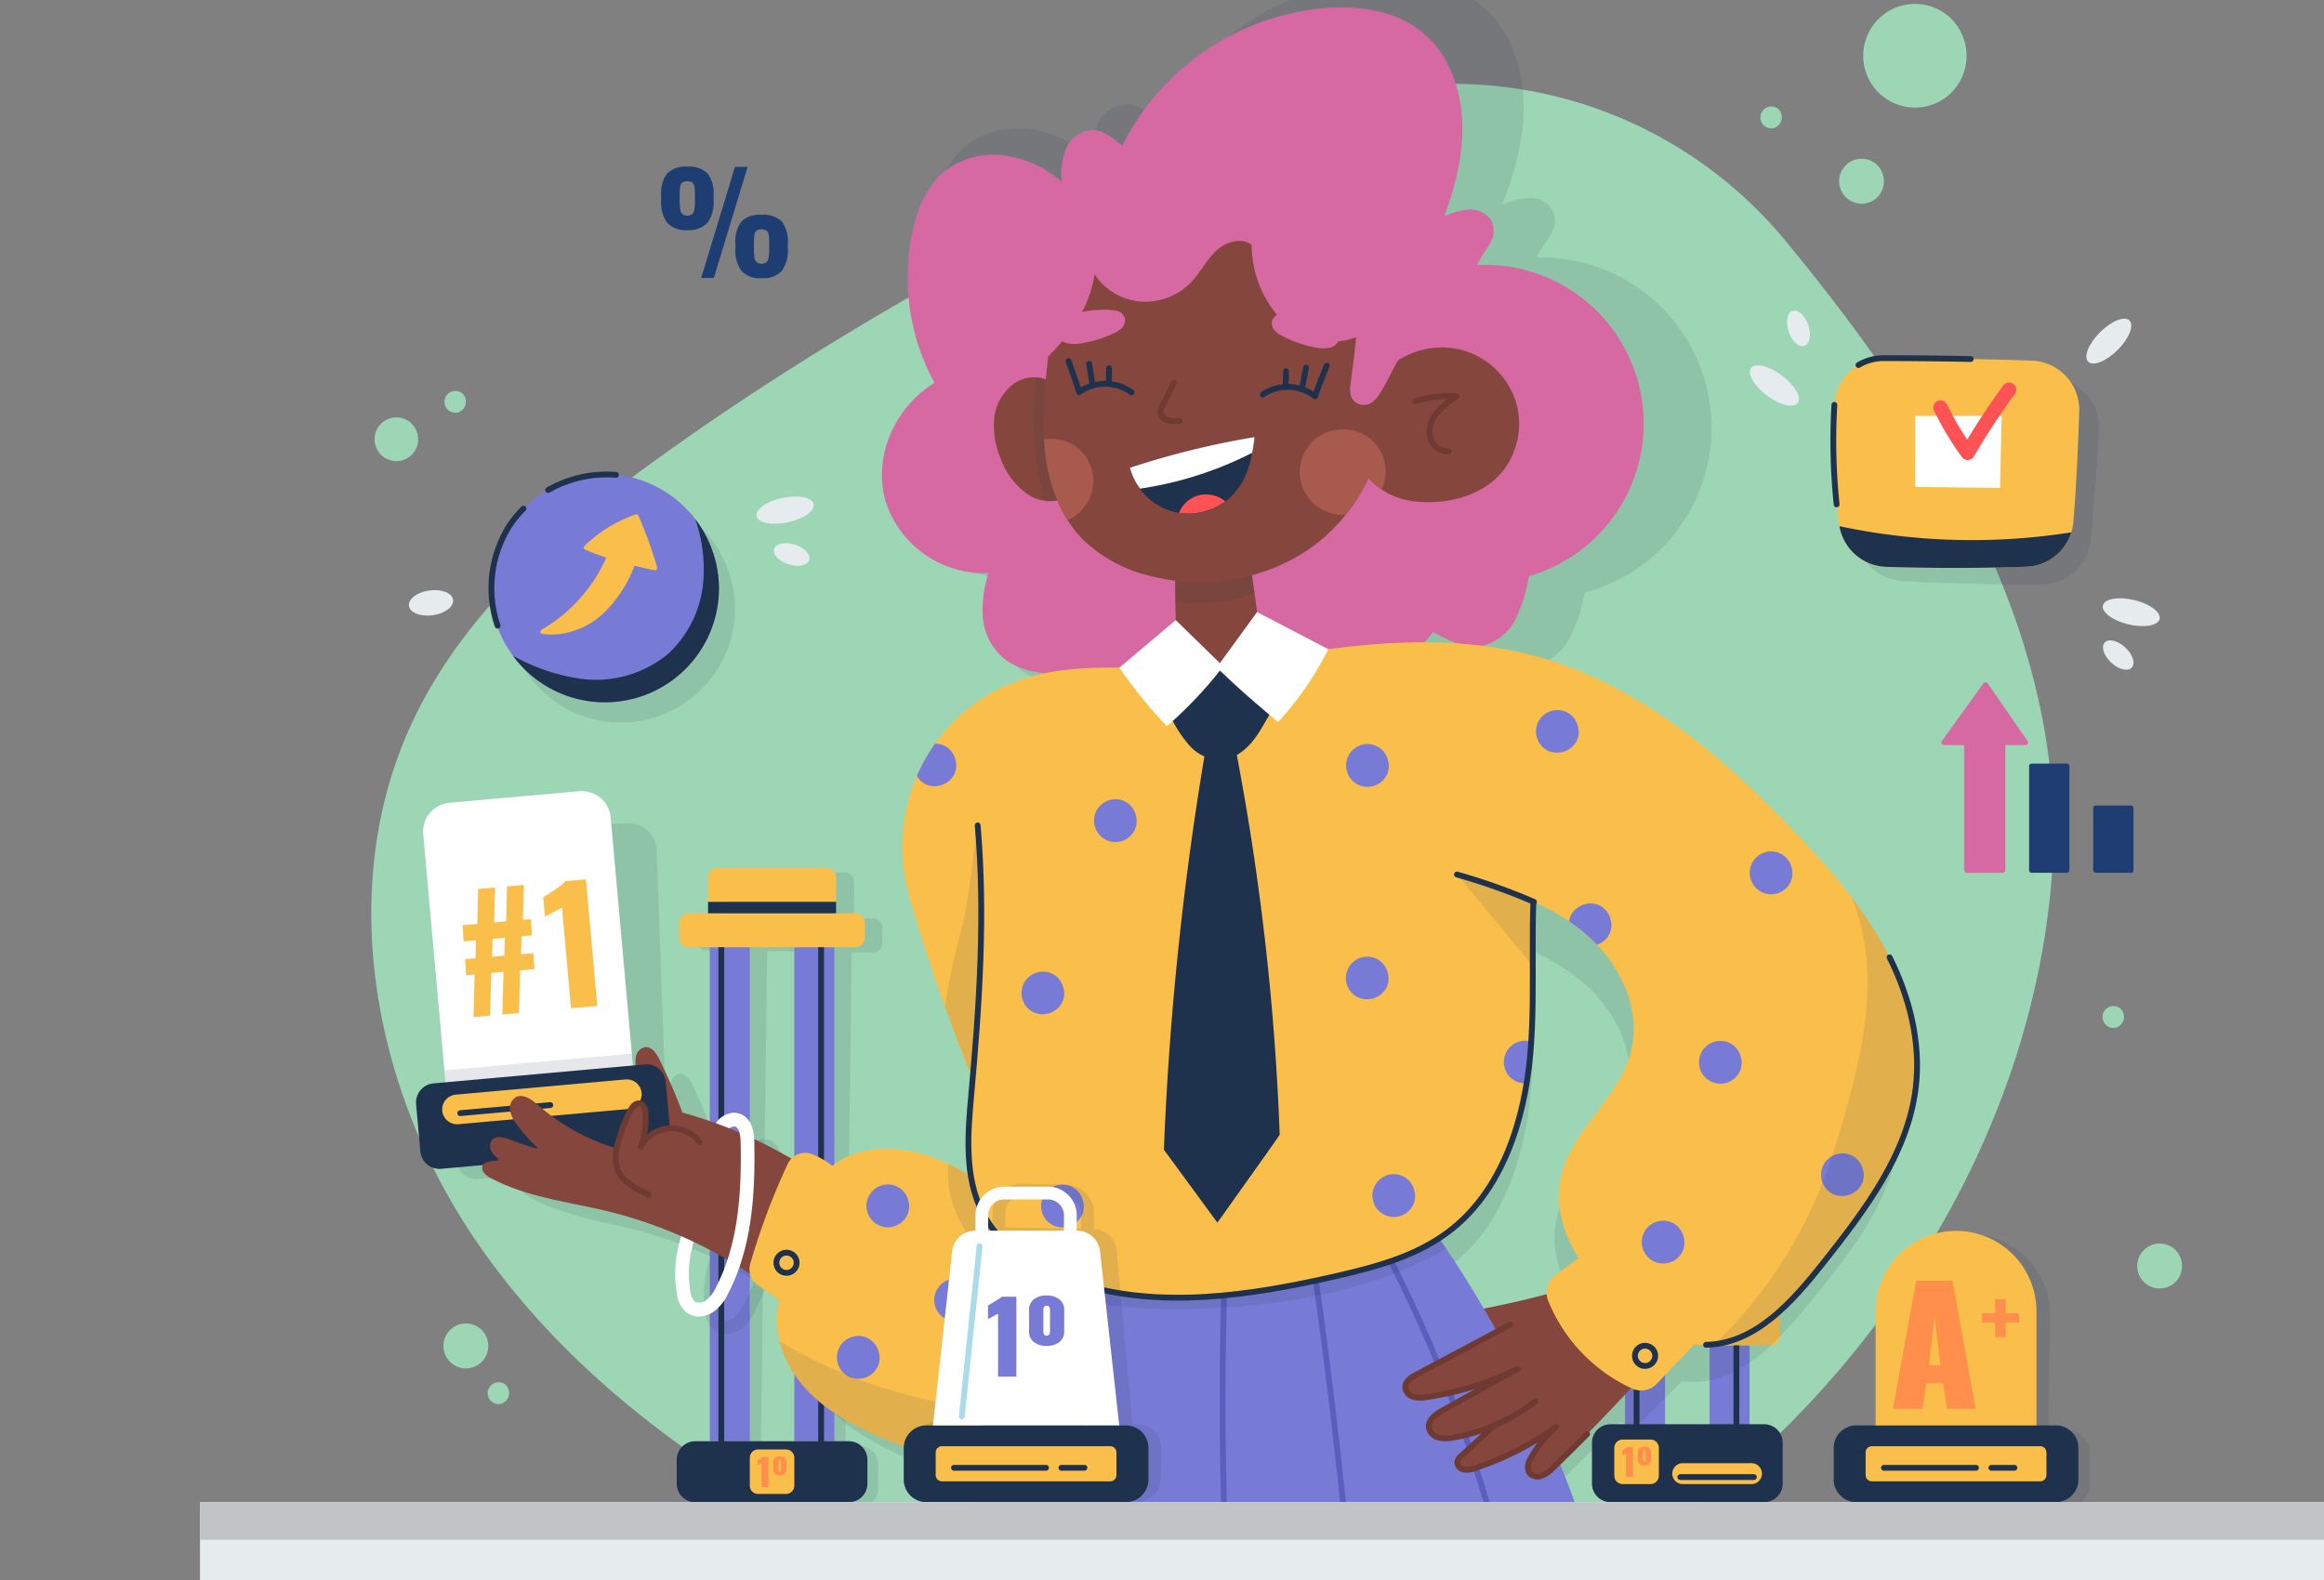 <svg xmlns="http://www.w3.org/2000/svg" xmlns:xlink="http://www.w3.org/1999/xlink" width="400" height="272" viewBox="0 0 400 272">
  <rect x="0" y="0" width="400" height="272" fill="#808080" stroke="none"/>
  <defs>
    <clipPath id="clip-path">
      <rect id="Rectángulo_411902" data-name="Rectángulo 411902" width="400" height="272" transform="translate(915 1296)" fill="#fff" stroke="#707070" stroke-width="1"/>
    </clipPath>
    <clipPath id="clip-path-2">
      <rect id="Rectángulo_411901" data-name="Rectángulo 411901" width="365.578" height="405.224" fill="none"/>
    </clipPath>
    <clipPath id="clip-path-5">
      <rect id="Rectángulo_411874" data-name="Rectángulo 411874" width="33.592" height="109.471" fill="none"/>
    </clipPath>
    <clipPath id="clip-path-6">
      <rect id="Rectángulo_411889" data-name="Rectángulo 411889" width="365.578" height="365.578" fill="none"/>
    </clipPath>
    <clipPath id="clip-path-7">
      <rect id="Rectángulo_411882" data-name="Rectángulo 411882" width="248.908" height="313.263" fill="none"/>
    </clipPath>
    <clipPath id="clip-path-8">
      <rect id="Rectángulo_411883" data-name="Rectángulo 411883" width="6.329" height="21.284" fill="none"/>
    </clipPath>
    <clipPath id="clip-path-9">
      <rect id="Rectángulo_411884" data-name="Rectángulo 411884" width="13.654" height="8.722" fill="none"/>
    </clipPath>
    <clipPath id="clip-path-10">
      <rect id="Rectángulo_411886" data-name="Rectángulo 411886" width="33.191" height="13.319" fill="none"/>
    </clipPath>
    <clipPath id="clip-path-11">
      <rect id="Rectángulo_411887" data-name="Rectángulo 411887" width="52.116" height="55.064" fill="none"/>
    </clipPath>
    <clipPath id="clip-path-12">
      <rect id="Rectángulo_411888" data-name="Rectángulo 411888" width="8.998" height="49.533" fill="none"/>
    </clipPath>
    <clipPath id="clip-path-13">
      <path id="Trazado_996183" data-name="Trazado 996183" d="M188.578,392.491a505.476,505.476,0,0,0-8.857,78.131h113.5a201.084,201.084,0,0,0-34.8-79.9Z" transform="translate(-179.721 -390.719)" fill="none"/>
    </clipPath>
    <clipPath id="clip-path-15">
      <rect id="Rectángulo_411890" data-name="Rectángulo 411890" width="75.725" height="16.683" fill="none"/>
    </clipPath>
    <clipPath id="clip-path-16">
      <rect id="Rectángulo_411891" data-name="Rectángulo 411891" width="13.239" height="15.727" fill="none"/>
    </clipPath>
    <clipPath id="clip-path-17">
      <rect id="Rectángulo_411892" data-name="Rectángulo 411892" width="34.827" height="76.803" fill="none"/>
    </clipPath>
    <clipPath id="clip-path-19">
      <rect id="Rectángulo_411894" data-name="Rectángulo 411894" width="39.149" height="39.15" fill="none"/>
    </clipPath>
    <clipPath id="clip-path-20">
      <rect id="Rectángulo_411895" data-name="Rectángulo 411895" width="42.495" height="36.518" fill="none"/>
    </clipPath>
    <clipPath id="clip-path-21">
      <rect id="Rectángulo_411896" data-name="Rectángulo 411896" width="42.226" height="54.712" fill="none"/>
    </clipPath>
    <clipPath id="clip-path-22">
      <rect id="Rectángulo_411897" data-name="Rectángulo 411897" width="42.2" height="46.937" fill="none"/>
    </clipPath>
  </defs>
  <g id="Enmascarar_grupo_1098678" data-name="Enmascarar grupo 1098678" transform="translate(-915 -1296)" clip-path="url(#clip-path)">
    <g id="Grupo_1162400" data-name="Grupo 1162400" transform="translate(949.422 1219)">
      <g id="Grupo_1162399" data-name="Grupo 1162399" clip-path="url(#clip-path-2)">
        <g id="Grupo_1162346" data-name="Grupo 1162346">
          <g id="Grupo_1162345" data-name="Grupo 1162345" clip-path="url(#clip-path-2)">
            <path id="Trazado_996100" data-name="Trazado 996100" d="M283.307,151.563a74.355,74.355,0,0,0-56.094-26.513c-20.942-.092-40.814,8.712-59.541,18.087-26.329,13.181-51.959,27.86-75.956,44.921-17.858,12.7-35.357,27.412-44.529,47.312-12.849,27.881-6.659,61.972,10.292,87.568s43.271,43.675,70.969,56.916c23.594,11.278,49.492,19.619,75.543,17.351,25.219-2.193,48.815-14.282,68.324-30.413,31.447-26,53.783-63.917,57.2-104.576s-19.028-77.858-46.21-110.653" transform="translate(-10.841 -33.619)" fill="#9cd6b4"/>
          </g>
        </g>
        <g id="Grupo_1162351" data-name="Grupo 1162351">
          <g id="Grupo_1162350" data-name="Grupo 1162350" clip-path="url(#clip-path-2)">
            <path id="Trazado_996101" data-name="Trazado 996101" d="M444.379,187.755c-.84-.84.067-3.11,2.027-5.07s4.23-2.868,5.07-2.028-.067,3.11-2.027,5.069-4.23,2.868-5.07,2.028" transform="translate(-119.384 -48.484)" fill="#e6ebee"/>
            <path id="Trazado_996102" data-name="Trazado 996102" d="M447.943,247.412c.276-1.156,2.685-1.572,5.381-.929s4.659,2.1,4.383,3.257-2.686,1.571-5.381.929-4.658-2.1-4.383-3.257" transform="translate(-120.42 -66.184)" fill="#e6ebee"/>
            <path id="Trazado_996103" data-name="Trazado 996103" d="M448.282,256.447c.672-.719,2.255-.333,3.537.864s1.778,2.75,1.107,3.469-2.256.333-3.538-.863-1.778-2.751-1.106-3.47" transform="translate(-120.437 -68.847)" fill="#e6ebee"/>
            <path id="Trazado_996104" data-name="Trazado 996104" d="M131.009,225.6c-.245-1.163,1.754-2.569,4.467-3.143s5.11-.094,5.355,1.069-1.755,2.569-4.466,3.143-5.109.094-5.356-1.069" transform="translate(-35.215 -59.743)" fill="#e6ebee"/>
            <path id="Trazado_996105" data-name="Trazado 996105" d="M135.124,234.175c.3-.938,1.9-1.266,3.567-.733s2.784,1.725,2.486,2.662-1.9,1.266-3.568.733-2.784-1.725-2.484-2.662" transform="translate(-36.314 -62.691)" fill="#e6ebee"/>
            <path id="Trazado_996106" data-name="Trazado 996106" d="M365.06,191.792c.714-.95,3.089-.371,5.305,1.294s3.434,3.785,2.721,4.734-3.089.371-5.305-1.293-3.434-3.784-2.721-4.735" transform="translate(-98.09 -51.439)" fill="#e6ebee"/>
            <path id="Trazado_996107" data-name="Trazado 996107" d="M374.551,178.5c.932-.315,2.144.775,2.707,2.436s.265,3.265-.668,3.58-2.144-.775-2.707-2.436-.265-3.265.668-3.58" transform="translate(-100.44 -47.973)" fill="#e6ebee"/>
            <path id="Trazado_996108" data-name="Trazado 996108" d="M49.182,246.978c-.164-1.177,1.4-2.367,3.5-2.659s3.931.426,4.1,1.6-1.4,2.367-3.5,2.659-3.931-.426-4.1-1.6" transform="translate(-13.219 -65.666)" fill="#e6ebee"/>
            <path id="Trazado_996109" data-name="Trazado 996109" d="M392.294,143.668a3.869,3.869,0,1,0,.086,5.745,3.921,3.921,0,0,0-.086-5.745" transform="translate(-103.755 -38.381)" fill="#9cd6b4"/>
            <path id="Trazado_996110" data-name="Trazado 996110" d="M462.468,399.08a3.869,3.869,0,1,0,.086,5.745,3.921,3.921,0,0,0-.086-5.745" transform="translate(-122.621 -107.047)" fill="#9cd6b4"/>
            <path id="Trazado_996111" data-name="Trazado 996111" d="M63.749,417.9a3.869,3.869,0,1,0,.086,5.745,3.921,3.921,0,0,0-.086-5.745" transform="translate(-15.427 -112.106)" fill="#9cd6b4"/>
            <path id="Trazado_996112" data-name="Trazado 996112" d="M406.367,108.492a8.92,8.92,0,1,0,.2,13.244,9.038,9.038,0,0,0-.2-13.244" transform="translate(-105.305 -28.606)" fill="#9cd6b4"/>
            <path id="Trazado_996113" data-name="Trazado 996113" d="M41.45,52.005a3.87,3.87,0,1,0,.086,5.745,3.922,3.922,0,0,0-.086-5.745" transform="translate(-9.432 -13.738)" fill="#9cd6b4"/>
            <path id="Trazado_996114" data-name="Trazado 996114" d="M47.352,204.544a3.761,3.761,0,1,0,.083,5.583,3.81,3.81,0,0,0-.083-5.583" transform="translate(-11.067 -54.754)" fill="#9cd6b4"/>
            <path id="Trazado_996115" data-name="Trazado 996115" d="M450.954,342.649a1.88,1.88,0,1,0-.738,3.27,1.946,1.946,0,0,0,.738-3.27" transform="translate(-120.411 -92.019)" fill="#9cd6b4"/>
            <path id="Trazado_996116" data-name="Trazado 996116" d="M60.635,197.807a1.88,1.88,0,1,0-.738,3.27,1.946,1.946,0,0,0,.738-3.27" transform="translate(-15.476 -53.079)" fill="#9cd6b4"/>
            <path id="Trazado_996117" data-name="Trazado 996117" d="M370.409,130.841a1.88,1.88,0,1,0-.738,3.27,1.946,1.946,0,0,0,.738-3.27" transform="translate(-98.757 -35.075)" fill="#9cd6b4"/>
            <path id="Trazado_996118" data-name="Trazado 996118" d="M70.806,431.221a1.88,1.88,0,1,0-.738,3.27,1.946,1.946,0,0,0,.738-3.27" transform="translate(-18.21 -115.831)" fill="#9cd6b4"/>
            <g id="Grupo_1162349" data-name="Grupo 1162349" transform="translate(83.877 226.983)" opacity="0.12" style="mix-blend-mode: multiply;isolation: isolate">
              <g id="Grupo_1162348" data-name="Grupo 1162348">
                <g id="Grupo_1162347" data-name="Grupo 1162347" clip-path="url(#clip-path-5)">
                  <path id="Trazado_996119" data-name="Trazado 996119" d="M146.726,318.558l-3.344-.042.025-1.966.053-4.244a1.605,1.605,0,0,0-1.584-1.625l-18.825-.237a1.6,1.6,0,0,0-1.625,1.584l-.053,4.244-.025,1.966L118,318.2a1.6,1.6,0,0,0-1.625,1.584l-.034,2.639a1.6,1.6,0,0,0,1.584,1.625l3.648.046-1.07,85.033-2.51-.032a3.188,3.188,0,0,0-3.227,3.148l-.052,4.115a3.188,3.188,0,0,0,3.148,3.227l26.447.333a3.187,3.187,0,0,0,3.227-3.147l.052-4.115a3.187,3.187,0,0,0-3.148-3.227l-2.509-.032L143,324.361l3.648.046a1.6,1.6,0,0,0,1.625-1.584l.034-2.639a1.6,1.6,0,0,0-1.584-1.625m-11.674,90.748-9.982-.126,2.32.029,1.07-85.032,7.663.1Z" transform="translate(-114.718 -310.444)" fill="#1e324d"/>
                </g>
              </g>
            </g>
            <rect id="Rectángulo_411875" data-name="Rectángulo 411875" width="6.882" height="85.034" transform="translate(87.747 240.076)" fill="#787bd6"/>
            <line id="Línea_731" data-name="Línea 731" y2="85.034" transform="translate(89.727 240.076)" fill="none" stroke="#1e324d" stroke-linecap="round" stroke-linejoin="round" stroke-width="1"/>
            <rect id="Rectángulo_411876" data-name="Rectángulo 411876" width="6.882" height="85.034" transform="translate(102.294 240.076)" fill="#787bd6"/>
            <line id="Línea_732" data-name="Línea 732" y2="85.034" transform="translate(106.906 240.076)" fill="none" stroke="#1e324d" stroke-linecap="round" stroke-linejoin="round" stroke-width="1"/>
            <path id="Trazado_996120" data-name="Trazado 996120" d="M141.856,444.653H115.407a3.188,3.188,0,0,0-3.188,3.188v4.115a3.188,3.188,0,0,0,3.188,3.188h26.449a3.188,3.188,0,0,0,3.188-3.188v-4.115a3.188,3.188,0,0,0-3.188-3.188" transform="translate(-30.169 -119.542)" fill="#1e324d"/>
            <path id="Trazado_996121" data-name="Trazado 996121" d="M130.857,446.586h4.8a1.432,1.432,0,0,1,1.432,1.432v4.8a1.432,1.432,0,0,1-1.432,1.432h-4.8a1.432,1.432,0,0,1-1.432-1.432v-4.8a1.432,1.432,0,0,1,1.432-1.432" transform="translate(-34.795 -120.062)" fill="#fabf4b"/>
            <path id="Trazado_996122" data-name="Trazado 996122" d="M131.938,453.519v-4.084l-.654.349v-.879c.019-.009.079-.045.181-.107l.279-.167q.125-.076.261-.165a1.922,1.922,0,0,0,.186-.133h.935v5.185Z" transform="translate(-35.295 -120.532)" fill="#ff8f4a"/>
            <path id="Trazado_996123" data-name="Trazado 996123" d="M136.066,451.5a1.3,1.3,0,0,1-.817-.243.846.846,0,0,1-.315-.71v-1.364a.845.845,0,0,1,.315-.712,1.3,1.3,0,0,1,.817-.242,1.319,1.319,0,0,1,.825.244.838.838,0,0,1,.32.71v1.364a.841.841,0,0,1-.32.71,1.323,1.323,0,0,1-.825.243m0-.663c.146,0,.219-.093.219-.278v-1.388c0-.186-.074-.279-.219-.279s-.21.093-.21.279v1.388a.328.328,0,0,0,.056.209.188.188,0,0,0,.154.069" transform="translate(-36.276 -120.503)" fill="#ff8f4a"/>
            <path id="Trazado_996124" data-name="Trazado 996124" d="M143.158,320.346H114.433a1.605,1.605,0,0,0-1.6,1.6v2.639a1.6,1.6,0,0,0,1.6,1.6h28.725a1.6,1.6,0,0,0,1.6-1.6v-2.639a1.605,1.605,0,0,0-1.6-1.6" transform="translate(-30.333 -86.123)" fill="#fabf4b"/>
            <path id="Trazado_996125" data-name="Trazado 996125" d="M140.029,309.656H121.2a1.6,1.6,0,0,0-1.6,1.6v4.244h22.036v-4.244a1.605,1.605,0,0,0-1.6-1.6" transform="translate(-32.153 -83.249)" fill="#fabf4b"/>
            <rect id="Rectángulo_411877" data-name="Rectángulo 411877" width="22.036" height="1.967" transform="translate(87.444 232.256)" fill="#1e324d"/>
            <rect id="Rectángulo_411878" data-name="Rectángulo 411878" width="6.882" height="16.497" transform="translate(245.282 308.613)" fill="#787bd6"/>
            <line id="Línea_733" data-name="Línea 733" y2="16.497" transform="translate(247.262 308.613)" fill="none" stroke="#1e324d" stroke-linecap="round" stroke-linejoin="round" stroke-width="1"/>
            <rect id="Rectángulo_411879" data-name="Rectángulo 411879" width="6.883" height="16.497" transform="translate(259.829 308.613)" fill="#787bd6"/>
            <line id="Línea_734" data-name="Línea 734" y2="16.497" transform="translate(264.441 308.613)" fill="none" stroke="#1e324d" stroke-linecap="round" stroke-linejoin="round" stroke-width="1"/>
            <path id="Trazado_996126" data-name="Trazado 996126" d="M357.316,440.652h-26.45a3.188,3.188,0,0,0-3.188,3.188v7.04a3.188,3.188,0,0,0,3.188,3.187h26.45a3.187,3.187,0,0,0,3.187-3.187v-7.04a3.188,3.188,0,0,0-3.187-3.188" transform="translate(-88.095 -118.467)" fill="#1e324d"/>
            <path id="Trazado_996127" data-name="Trazado 996127" d="M334.37,444.257h4.8a1.432,1.432,0,0,1,1.432,1.432v4.8a1.432,1.432,0,0,1-1.432,1.432h-4.8a1.432,1.432,0,0,1-1.432-1.432v-4.8a1.432,1.432,0,0,1,1.432-1.432" transform="translate(-89.508 -119.436)" fill="#fabf4b"/>
            <path id="Trazado_996128" data-name="Trazado 996128" d="M335.451,451.19v-4.084l-.654.35v-.879c.019-.01.079-.045.181-.107l.279-.167q.125-.076.261-.164a1.915,1.915,0,0,0,.186-.133h.935v5.185Z" transform="translate(-90.008 -119.906)" fill="#ff8f4a"/>
            <path id="Trazado_996129" data-name="Trazado 996129" d="M339.579,449.17a1.3,1.3,0,0,1-.818-.243.847.847,0,0,1-.314-.71v-1.364a.847.847,0,0,1,.314-.712,1.3,1.3,0,0,1,.818-.242,1.319,1.319,0,0,1,.826.244.837.837,0,0,1,.319.71v1.364a.84.84,0,0,1-.319.71,1.323,1.323,0,0,1-.826.243m0-.663c.146,0,.219-.093.219-.278v-1.388c0-.186-.074-.279-.219-.279s-.21.093-.21.279v1.388a.326.326,0,0,0,.056.209.188.188,0,0,0,.154.069" transform="translate(-90.989 -119.877)" fill="#ff8f4a"/>
            <path id="Trazado_996130" data-name="Trazado 996130" d="M360.293,449.826H348.22a1.8,1.8,0,0,0,0,3.592h12.073a1.8,1.8,0,0,0,0-3.592" transform="translate(-93.134 -120.933)" fill="#fabf4b"/>
            <line id="Línea_735" data-name="Línea 735" x2="12.66" transform="translate(254.792 331.285)" fill="none" stroke="#1e324d" stroke-linecap="round" stroke-linejoin="round" stroke-width="1"/>
            <path id="Trazado_996131" data-name="Trazado 996131" d="M358.618,414.083H329.893a1.605,1.605,0,0,0-1.6,1.6v2.639a1.6,1.6,0,0,0,1.6,1.6h28.725a1.6,1.6,0,0,0,1.6-1.6v-2.639a1.605,1.605,0,0,0-1.6-1.6" transform="translate(-88.258 -111.324)" fill="#fabf4b"/>
            <path id="Trazado_996132" data-name="Trazado 996132" d="M355.489,403.394H336.662a1.6,1.6,0,0,0-1.6,1.6v4.244h22.036V405a1.605,1.605,0,0,0-1.6-1.6" transform="translate(-90.078 -108.45)" fill="#fabf4b"/>
            <rect id="Rectángulo_411880" data-name="Rectángulo 411880" width="22.036" height="1.967" transform="translate(244.979 300.792)" fill="#1e324d"/>
          </g>
        </g>
        <g id="Grupo_1162371" data-name="Grupo 1162371" transform="translate(0 0.001)">
          <g id="Grupo_1162370" data-name="Grupo 1162370" clip-path="url(#clip-path-6)">
            <g id="Grupo_1162354" data-name="Grupo 1162354" transform="translate(43.938 73.222)" opacity="0.12" style="mix-blend-mode: multiply;isolation: isolate">
              <g id="Grupo_1162353" data-name="Grupo 1162353">
                <g id="Grupo_1162352" data-name="Grupo 1162352" clip-path="url(#clip-path-7)">
                  <path id="Trazado_996133" data-name="Trazado 996133" d="M304.055,276.838c-3.671-7.116-8.854-13.334-14.244-19.254-11.808-12.97-25.468-25.2-42.281-30.2a64.416,64.416,0,0,0-10.266-2.134,86.13,86.13,0,0,0-13.151-.589,26.249,26.249,0,0,0,12.452-8.788c2.375,1.3,5.549,3.241,8.813,2.793a9.353,9.353,0,0,0,6.468-4.838,27.707,27.707,0,0,0,2.647-7.9,29.329,29.329,0,0,0-8.34-57.669c1.067-2.118,2.06-3.074,2.664-4.274a4.315,4.315,0,0,0,.142-3.877A4.511,4.511,0,0,0,244.921,138a13.269,13.269,0,0,0-4.627,1.134c2.162-5.5,3.866-11.6,3.677-17.812s-2.506-12.589-7.315-16.519c-4.587-3.749-10.836-4.84-16.757-4.631a46.315,46.315,0,0,0-38.781,24.66c-1.449-1.208-3.269-2.963-5.536-3.007a5.629,5.629,0,0,0-4.867,3.331,12.231,12.231,0,0,0-.91,6.091,20.3,20.3,0,0,0-10.764-5.114,14.757,14.757,0,0,0-10.7,2.612c-3.423,2.6-5.259,6.8-6.278,10.98a40.6,40.6,0,0,0,3.436,28.153c-7.809,4.6-11.695,13.871-9.453,21.848a19.1,19.1,0,0,0,18.665,13.493,22.037,22.037,0,0,0-1.217,8.152,11.215,11.215,0,0,0,3.463,7.466c2.251,2.022,5.34,2.824,8.341,3.209a39.515,39.515,0,0,0,22.685-3.96c0,.67,0,1.341.009,2.011l0,0L178.5,227.75l0,0c-5.888-.175-11.625,0-17.077,1.886a28.025,28.025,0,0,0-3.154,1.311,29.15,29.15,0,0,0-12.8,12.271,30.072,30.072,0,0,0-2.393,22.14,275.95,275.95,0,0,0,9.7,29.8q-.136,1.249-.276,2.5c-.505,4.5-1.007,9.2-.376,13.637a35.727,35.727,0,0,0-8.412-3.945c-4.841-1.436-10.445-1.229-14.5,1.776a11.812,11.812,0,0,0-3.009-1.891,3.194,3.194,0,0,0-3.688.573c-1.978-1.221-4.017-2.339-6.1-3.372-.088-2.3-.855-3.736-2.3-4.255a2.909,2.909,0,0,0-1.057-.163l-.034,0h-.009a1.116,1.116,0,0,0-.233.036,3.807,3.807,0,0,0-2.375,1.27c-.1.11-.169.23-.253.345-1.806-.7-3.637-1.331-5.492-1.887a92.949,92.949,0,0,0-3.709-9.041c-.45-.914-1.139-1.947-2.158-1.914a1.881,1.881,0,0,0-1.593,1.413,3.745,3.745,0,0,0-.132,1.2l-.824.03-1.5-41.2a4.769,4.769,0,0,0-4.94-4.592l-21.571.787a4.769,4.769,0,0,0-4.592,4.94l1.5,41.2-1.978.072a3.189,3.189,0,0,0-3.071,3.3l.285,7.814a3.19,3.19,0,0,0,3.3,3.071l10.05-.367c.137.126.278.248.42.364l.226.182q-.715.045-1.429.117c-.583.06-1.259.193-1.519.718-.388.779.458,1.59,1.213,2.019,5.849,3.327,12.715,4.211,19.218,5.936a73.8,73.8,0,0,1,12.161,4.426,19.754,19.754,0,0,0-.928,9.416,4.814,4.814,0,0,0,1.438,3.112,3.351,3.351,0,0,0,1.968.765h0a4.1,4.1,0,0,0,1.1-.084,4.409,4.409,0,0,0,1.455-.594,7.829,7.829,0,0,0,2.522-3.023,32.385,32.385,0,0,0,1.939-4.288c.594.39,1.186.784,1.768,1.192a3.176,3.176,0,0,0,1.165,1.781C117.994,329.7,120,331.16,120,331.16c-1.466,5.08.522,10.69,4,14.675s8.251,6.592,13.08,8.744a103.953,103.953,0,0,0,15.185,5.381,473.923,473.923,0,0,0-3.8,53.083,244.706,244.706,0,0,0,32.5-.393c26.689-2.009,53.925-7.8,75.9-23.07a194.115,194.115,0,0,0-8.466-28.926q6.24-5.786,12.131-11.934c.071.035.14.074.212.107a3.552,3.552,0,0,0,4.047-.694L271.2,341.7a14.224,14.224,0,0,0,1.906.141c8.135.029,14.432-6.795,19.61-13.066,7.079-8.57,14.435-17.75,15.986-28.756,1.116-7.929-.976-16.064-4.647-23.181M109.6,328.769a5.883,5.883,0,0,1-1.758,2.2,2.082,2.082,0,0,1-1.2.325h0a1.1,1.1,0,0,1-.655-.238,2.893,2.893,0,0,1-.659-1.712,17.489,17.489,0,0,1,.744-8.1c1.877.944,3.706,1.976,5.5,3.075a30.415,30.415,0,0,1-1.968,4.445m2.777-26.2a1.35,1.35,0,0,1,.729-.292h0a.656.656,0,0,1,.246.034,1.305,1.305,0,0,1,.659.988c-.544-.246-1.085-.5-1.635-.73m149.336-9.435c-2.184,7.7-10.2,12.764-12.036,20.548-1.091,4.617.224,9.247,2.678,13.392-1.3.86-2.619,1.75-4.007,2.781a3.559,3.559,0,0,0-1.428,3.037c-1.777.434-3.559.844-5.351,1.214-1.689.348-3.385.659-5.084.95q-3.358-6.022-7.148-11.789c.5-.31.991-.63,1.471-.973,9.128-6.531,13.095-18.214,14.285-29.374.885-8.288.548-16.678,1.032-24.987a37.349,37.349,0,0,1,7.937,5.011c5.82,4.9,9.728,12.868,7.65,20.189" transform="translate(-60.094 -100.146)" fill="#1e324d"/>
                </g>
              </g>
            </g>
            <path id="Trazado_996134" data-name="Trazado 996134" d="M214.809,214.67a36.776,36.776,0,0,1-25.7,7.091c-2.8-.3-5.7-.984-7.835-2.822a10.452,10.452,0,0,1-3.376-6.887,20.512,20.512,0,0,1,.971-7.619,17.8,17.8,0,0,1-17.661-12.2c-2.249-7.386,1.186-16.1,8.37-20.545a37.831,37.831,0,0,1-3.766-26.161c.866-3.913,2.492-7.863,5.63-10.355a13.749,13.749,0,0,1,9.915-2.648,18.925,18.925,0,0,1,10.132,4.55,11.4,11.4,0,0,1,.725-5.693,5.245,5.245,0,0,1,4.468-3.2c2.114-.005,3.844,1.594,5.218,2.691a43.162,43.162,0,0,1,35.638-23.754c5.511-.314,11.356.578,15.705,3.979,4.559,3.565,6.845,9.464,7.147,15.244s-1.165,11.505-3.069,16.67a12.379,12.379,0,0,1,4.288-1.15,4.206,4.206,0,0,1,3.8,1.889,4.024,4.024,0,0,1-.054,3.615c-.539,1.13-1.446,2.041-2.4,4.036a27.334,27.334,0,0,1,8.926,53.563,25.811,25.811,0,0,1-2.307,7.411,8.719,8.719,0,0,1-5.929,4.637c-3.031.483-6.028-1.266-8.267-2.426a24.555,24.555,0,0,1-19.608,9.868c-7.6-.042-15.074-3.911-20.967-9.783" transform="translate(-43.156 -28.783)" fill="#d669a2"/>
            <path id="Trazado_996135" data-name="Trazado 996135" d="M197.075,195.14a6,6,0,0,0-6.683.059,8.392,8.392,0,0,0-3.446,5.974,14.251,14.251,0,0,0,1.1,6.953,12.635,12.635,0,0,0,4.6,6.126,6.885,6.885,0,0,0,7.351.277Z" transform="translate(-50.237 -52.197)" fill="#85473d"/>
            <g id="Grupo_1162357" data-name="Grupo 1162357" transform="translate(143.43 141.977)" opacity="0.12" style="mix-blend-mode: multiply;isolation: isolate">
              <g id="Grupo_1162356" data-name="Grupo 1162356">
                <g id="Grupo_1162355" data-name="Grupo 1162355" clip-path="url(#clip-path-8)">
                  <path id="Trazado_996136" data-name="Trazado 996136" d="M196.682,194.182a51.47,51.47,0,0,0,1.416,21.191,6.142,6.142,0,0,0,4.4-.836l-2.921-19.389a5.306,5.306,0,0,0-2.9-.966" transform="translate(-196.169 -194.182)" fill="#1e324d"/>
                </g>
              </g>
            </g>
            <path id="Trazado_996137" data-name="Trazado 996137" d="M229.58,238.333a205.949,205.949,0,0,0,1.233,25.121s13.622-1.367,14.141-1.551a197.136,197.136,0,0,0-2.822-26.483Z" transform="translate(-61.717 -63.292)" fill="#85473d"/>
            <g id="Grupo_1162360" data-name="Grupo 1162360" transform="translate(167.849 172.129)" opacity="0.12" style="mix-blend-mode: multiply;isolation: isolate">
              <g id="Grupo_1162359" data-name="Grupo 1162359">
                <g id="Grupo_1162358" data-name="Grupo 1162358" clip-path="url(#clip-path-9)">
                  <path id="Trazado_996138" data-name="Trazado 996138" d="M243.221,242.368q-.484-3.483-1.089-6.948l-12.552,2.913q-.033,2.773.012,5.546a28.008,28.008,0,0,0,13.629-1.511" transform="translate(-229.567 -235.421)" fill="#1e324d"/>
                </g>
              </g>
            </g>
            <path id="Trazado_996139" data-name="Trazado 996139" d="M254.49,202.9a12.749,12.749,0,0,0,8.269,4.012c5.664.555,11.865-1.119,15.217-5.718a13.2,13.2,0,0,0,1.815-11.723,13.5,13.5,0,0,0-8.4-8.41,13.807,13.807,0,0,0-11.8,1.552c-.944,1.542-1.862,3.688-3.1,5.626a4.639,4.639,0,0,1-1.79,1.818,2.4,2.4,0,0,1-3.032-.884,4.137,4.137,0,0,1-.249-2.506c.3-2.59.74-5.164.922-8.063-4.421,1.8-9.768.154-13.085-3.279a18.784,18.784,0,0,1-4.853-12.593c-1.8-1.391-4.523-.51-6.17,1.059s-2.668,3.691-4.233,5.343a10.967,10.967,0,0,1-8.676,3.344,10.519,10.519,0,0,1-7.973-4.7c-.713,5.2-3.787,10.035-7.982,14.151-.578,5.493-1.156,11.038-.523,16.524s2.588,10.986,6.447,14.935a24.8,24.8,0,0,0,11.571,6.3,33.777,33.777,0,0,0,26.609-4.056A30.694,30.694,0,0,0,254.49,202.9" transform="translate(-53.385 -43.564)" fill="#85473d"/>
            <path id="Trazado_996140" data-name="Trazado 996140" d="M201.88,208.878a7.872,7.872,0,0,0-3.194-.165c.044.755.1,1.508.191,2.261a27.838,27.838,0,0,0,3.878,11.669,7.609,7.609,0,0,0,4.238-5.159,7.236,7.236,0,0,0-5.112-8.606" transform="translate(-53.416 -56.087)" fill="#a85a4d"/>
            <path id="Trazado_996141" data-name="Trazado 996141" d="M273.488,215.269a7.238,7.238,0,0,0-5.112-8.607,7.757,7.757,0,0,0-5.544.59,7.351,7.351,0,0,0,3.616,13.852c.121,0,.24-.016.36-.026a30.714,30.714,0,0,0,3.908-6.251,10.7,10.7,0,0,0,2.265,1.915,6.848,6.848,0,0,0,.507-1.473" transform="translate(-69.611 -55.49)" fill="#a85a4d"/>
            <path id="Trazado_996142" data-name="Trazado 996142" d="M286.028,199.461a20.336,20.336,0,0,1,7.121-.856,14.981,14.981,0,0,0-3.371,2.865,5.06,5.06,0,0,0-1.155,4.137,3.1,3.1,0,0,0,3.206,2.465" transform="translate(-76.897 -53.385)" fill="none" stroke="#6e3a31" stroke-linecap="round" stroke-linejoin="round" stroke-width="1"/>
            <path id="Trazado_996143" data-name="Trazado 996143" d="M228.437,195.436q-.961,1.9-1.922,3.79a2.542,2.542,0,0,0-.389,1.335,1.725,1.725,0,0,0,1.308,1.376,5.093,5.093,0,0,0,2,.022" transform="translate(-60.791 -52.543)" fill="none" stroke="#6e3a31" stroke-linecap="round" stroke-linejoin="round" stroke-width="1"/>
            <path id="Trazado_996144" data-name="Trazado 996144" d="M240.355,208.226a143.86,143.86,0,0,0-21.425,5.27,10.452,10.452,0,0,0,18.337,3.939c2.009-2.542,2.723-5.84,3.088-9.21" transform="translate(-58.858 -55.981)" fill="#1e324d"/>
            <path id="Trazado_996145" data-name="Trazado 996145" d="M220.665,217.1a62.408,62.408,0,0,0,19.3-6.175c.168-.887.3-1.791.395-2.7A143.973,143.973,0,0,0,218.93,213.5a10.234,10.234,0,0,0,1.735,3.607" transform="translate(-58.858 -55.981)" fill="#fff"/>
            <path id="Trazado_996146" data-name="Trazado 996146" d="M233.875,221.869a5.13,5.13,0,0,0-3.412,3.018,10.752,10.752,0,0,0,7.983-1.981,5.355,5.355,0,0,0-4.57-1.038" transform="translate(-61.959 -59.609)" fill="#ff5255"/>
            <path id="Trazado_996147" data-name="Trazado 996147" d="M204.468,190.343c.6,1.677,1.207,3.353,1.819,5.328a7.673,7.673,0,0,1,9,.051" transform="translate(-54.97 -51.173)" fill="none" stroke="#1e324d" stroke-linecap="round" stroke-linejoin="round" stroke-width="1"/>
            <line id="Línea_736" data-name="Línea 736" x1="0.58" y1="3.738" transform="translate(153.048 139.644)" fill="none" stroke="#1e324d" stroke-linecap="round" stroke-linejoin="round" stroke-width="1"/>
            <path id="Trazado_996148" data-name="Trazado 996148" d="M213.984,192.009c-.009.9-.026,1.807-.034,2.7" transform="translate(-57.519 -51.621)" fill="none" stroke="#1e324d" stroke-linecap="round" stroke-linejoin="round" stroke-width="1"/>
            <path id="Trazado_996149" data-name="Trazado 996149" d="M208.905,178.283a12.152,12.152,0,0,0-5.343,1.28c-1.03.566-2.066,1.546-1.894,2.708a2.216,2.216,0,0,0,1.484,1.644,5.06,5.06,0,0,0,2.3.159,19.679,19.679,0,0,0,5.8-1.674,4.934,4.934,0,0,0,1.59-.989,1.883,1.883,0,0,0,.557-1.715,1.92,1.92,0,0,0-1.373-1.264,10.652,10.652,0,0,0-3.119-.15" transform="translate(-54.212 -47.922)" fill="#d669a2"/>
            <path id="Trazado_996150" data-name="Trazado 996150" d="M261.188,191.419c-.667,1.653-1.333,3.306-2.019,5.256a7.67,7.67,0,0,0-8.993-.288" transform="translate(-67.258 -51.463)" fill="none" stroke="#1e324d" stroke-linecap="round" stroke-linejoin="round" stroke-width="1"/>
            <path id="Trazado_996151" data-name="Trazado 996151" d="M259.376,195.6l.722-3.714" transform="translate(-69.732 -51.588)" fill="none" stroke="#1e324d" stroke-linecap="round" stroke-linejoin="round" stroke-width="1"/>
            <path id="Trazado_996152" data-name="Trazado 996152" d="M255.628,192.724c-.026.9-.043,1.807-.069,2.7" transform="translate(-68.706 -51.813)" fill="none" stroke="#1e324d" stroke-linecap="round" stroke-linejoin="round" stroke-width="1"/>
            <path id="Trazado_996153" data-name="Trazado 996153" d="M256.9,179.078a12.153,12.153,0,0,1,5.291,1.48c1.008.6,2.006,1.624,1.791,2.778a2.216,2.216,0,0,1-1.546,1.587,5.053,5.053,0,0,1-2.3.073A19.731,19.731,0,0,1,254.4,183.1a4.958,4.958,0,0,1-1.551-1.048,1.884,1.884,0,0,1-.492-1.734,1.918,1.918,0,0,1,1.42-1.212,10.633,10.633,0,0,1,3.123-.032" transform="translate(-67.83 -48.12)" fill="#d669a2"/>
            <path id="Trazado_996154" data-name="Trazado 996154" d="M116.1,409.814a1.209,1.209,0,0,1-.318.031,3.491,3.491,0,0,1-2.064-.752,5.009,5.009,0,0,1-1.566-3.205,20.56,20.56,0,0,1,.8-9.955,1.174,1.174,0,1,1,2.225.753,18.193,18.193,0,0,0-.7,8.813,3.008,3.008,0,0,0,.724,1.766,1.141,1.141,0,0,0,.687.232,1.175,1.175,0,0,1,.22,2.317" transform="translate(-30.077 -106.23)" fill="#fff"/>
            <path id="Trazado_996155" data-name="Trazado 996155" d="M110.209,363.119a96.928,96.928,0,0,0-4.061-9.323c-.489-.941-1.229-2-2.289-1.943a1.959,1.959,0,0,0-1.625,1.506,5.76,5.76,0,0,0,.009,2.348q.718,5.034,1.438,10.07c-.341-.182-2.61,4.092-2.61,4.092s11.759,11.431,13.559-5.372c-1.462-.5-2.933-.967-4.422-1.378" transform="translate(-27.173 -94.594)" fill="#85473d"/>
            <path id="Trazado_996156" data-name="Trazado 996156" d="M121.2,373.259a1.174,1.174,0,0,1-1.388-1.494,8.408,8.408,0,0,1,1.432-3.008,3.931,3.931,0,0,1,2.694-1.419,1.175,1.175,0,0,1,.138,2.346,1.579,1.579,0,0,0-1.035.587,6.433,6.433,0,0,0-.986,2.195,1.172,1.172,0,0,1-.854.793" transform="translate(-32.197 -98.757)" fill="#fff"/>
            <path id="Trazado_996157" data-name="Trazado 996157" d="M57.046,293.593l22.371-2a4.961,4.961,0,0,1,5.386,4.5l4.581,51.1-32.257,2.891-4.58-51.1a4.962,4.962,0,0,1,4.5-5.386" transform="translate(-14.121 -78.387)" fill="#fff"/>
            <g id="Grupo_1162363" data-name="Grupo 1162363" transform="translate(42.07 258.371)" opacity="0.12" style="mix-blend-mode: multiply;isolation: isolate">
              <g id="Grupo_1162362" data-name="Grupo 1162362">
                <g id="Grupo_1162361" data-name="Grupo 1162361" clip-path="url(#clip-path-10)">
                  <rect id="Rectángulo_411885" data-name="Rectángulo 411885" width="32.386" height="10.47" transform="translate(0 2.891) rotate(-5.121)" fill="#1e324d"/>
                </g>
              </g>
            </g>
            <path id="Trazado_996158" data-name="Trazado 996158" d="M63.691,336.426l.2-7.349-1.46.131-.181-2.755,1.788-.16.069-3.082-2.1.189-.184-2.794,2.525-.226.15-6.019,2.906-.26-.163,6.02,2.078-.186.15-6.018,2.894-.26-.176,6.021,1.394-.125.184,2.794-1.8.161-.082,3.083L74,325.4l.181,2.755-2.446.219-.216,7.35-2.854.256.189-7.348-2.091.188-.216,7.35Zm3.2-10.389,2.117-.19.082-3.083-2.1.189Z" transform="translate(-16.62 -84.325)" fill="#fabf4b"/>
            <path id="Trazado_996159" data-name="Trazado 996159" d="M85.581,334.557l-1.552-17.321L81.1,318.771l-.3-3.353q.982-.578,2.182-1.4a7.712,7.712,0,0,0,1.628-1.358l3.537-.317,1.955,21.805Z" transform="translate(-21.723 -83.973)" fill="#fabf4b"/>
            <path id="Trazado_996160" data-name="Trazado 996160" d="M91.552,370.645,55.193,373.9a3.319,3.319,0,0,1-3.6-3.009l-.726-8.1a3.318,3.318,0,0,1,3.009-3.6l36.359-3.26a3.319,3.319,0,0,1,3.6,3.009l.727,8.1a3.319,3.319,0,0,1-3.009,3.6" transform="translate(-13.671 -95.687)" fill="#1e324d"/>
            <path id="Trazado_996161" data-name="Trazado 996161" d="M59.293,362.088l29.216-2.619a2.556,2.556,0,1,1,.456,5.091l-29.216,2.619a2.556,2.556,0,0,1-.456-5.091" transform="translate(-15.315 -96.639)" fill="#fabf4b"/>
            <line id="Línea_737" data-name="Línea 737" y1="0.861" x2="9.611" transform="translate(44.792 267.77)" fill="none" stroke="#1e324d" stroke-linecap="round" stroke-linejoin="round" stroke-width="1"/>
            <line id="Línea_738" data-name="Línea 738" y1="0.277" x2="3.089" transform="translate(57.207 267.241)" fill="none" stroke="#1e324d" stroke-linecap="round" stroke-linejoin="round" stroke-width="1"/>
            <path id="Trazado_996162" data-name="Trazado 996162" d="M90.142,382.718a49.37,49.37,0,0,1-10.288-6.793" transform="translate(-21.468 -101.066)" fill="none" stroke="#6e3a31" stroke-linecap="round" stroke-linejoin="round" stroke-width="1"/>
            <path id="Trazado_996163" data-name="Trazado 996163" d="M86.358,384.989c-5.485-1.482-11.13-3.042-15.65-6.47" transform="translate(-19.009 -101.763)" fill="none" stroke="#6e3a31" stroke-linecap="round" stroke-linejoin="round" stroke-width="1"/>
            <path id="Trazado_996164" data-name="Trazado 996164" d="M105.313,367.593c-5.479,9.293-13.56,5.373-13.56,5.373a35.8,35.8,0,0,1-15.672-8c-1.125-.989-2.676-2.116-3.955-1.336a2.252,2.252,0,0,0-.891,2.261,5.543,5.543,0,0,0,1.095,2.3,26.319,26.319,0,0,0,3.909,4.351q-2.546-.71-5.015-1.666c-1.049-.408-2.436-.771-3.144.106a1.751,1.751,0,0,0-.086,1.848,4.448,4.448,0,0,0,1.318,1.424c.078.063.158.124.238.184q-.744.064-1.484.154c-.606.075-1.305.229-1.565.782-.385.82.512,1.642,1.309,2.073,6.159,3.33,13.322,4.1,20.127,5.745a77.04,77.04,0,0,1,26.613,12.2l7.056-20.047a78.12,78.12,0,0,0-16.294-7.756" transform="translate(-17.854 -97.692)" fill="#85473d"/>
            <path id="Trazado_996165" data-name="Trazado 996165" d="M117.957,402.257a4.271,4.271,0,0,1-1.145.113,1.175,1.175,0,1,1,.1-2.347,2.16,2.16,0,0,0,1.239-.366,6.125,6.125,0,0,0,1.78-2.332c4-7.72,4.384-16.939,4.227-24.94-.018-.889-.159-2.42-.915-2.672a.7.7,0,0,0-.257-.031,1.175,1.175,0,0,1-.14-2.345,3.02,3.02,0,0,1,1.14.147c1.621.541,2.468,2.174,2.52,4.856.163,8.295-.243,17.88-4.489,26.066a8.15,8.15,0,0,1-2.556,3.2,4.588,4.588,0,0,1-1.5.65" transform="translate(-31.101 -98.756)" fill="#fff"/>
            <path id="Trazado_996166" data-name="Trazado 996166" d="M103.537,380.833c-2.214-1-4.646-2.234-5.43-4.534a7.718,7.718,0,0,1,.144-4.38,27.122,27.122,0,0,1,2.074-5.484c.352-.692.959-1.478,1.714-1.3.711.168.938,1.059.973,1.791a14.7,14.7,0,0,1-.853,5.681,6.006,6.006,0,0,1,10.118-.83" transform="translate(-26.305 -98.159)" fill="#85473d"/>
            <path id="Trazado_996167" data-name="Trazado 996167" d="M103.537,380.833c-2.214-1-4.646-2.234-5.43-4.534a7.718,7.718,0,0,1,.144-4.38,27.122,27.122,0,0,1,2.074-5.484c.352-.692.959-1.478,1.714-1.3.711.168.938,1.059.973,1.791a14.7,14.7,0,0,1-.853,5.681,6.006,6.006,0,0,1,10.118-.83" transform="translate(-26.305 -98.159)" fill="none" stroke="#6e3a31" stroke-linecap="round" stroke-linejoin="round" stroke-width="1"/>
            <path id="Trazado_996168" data-name="Trazado 996168" d="M181.654,433.488a108.307,108.307,0,0,1-28.887-7.655c-5.073-2.131-10.1-4.736-13.8-8.8s-5.9-9.86-4.487-15.177c0,0-2.123-1.476-3.751-2.651a3.323,3.323,0,0,1-1.24-3.63,116.586,116.586,0,0,1,6.479-17.246,3.33,3.33,0,0,1,4.428-1.5,12.271,12.271,0,0,1,3.172,1.9c4.156-3.217,9.98-3.558,15.049-2.172s9.572,4.28,14,7.119,8.952,5.7,14.042,7.015Z" transform="translate(-34.775 -101.027)" fill="#fabf4b"/>
            <path id="Trazado_996169" data-name="Trazado 996169" d="M138.387,400.546a1.738,1.738,0,1,0,.261,2.7A1.724,1.724,0,0,0,138.387,400.546Z" transform="translate(-36.488 -107.615)" fill="none" stroke="#1e324d" stroke-linecap="round" stroke-linejoin="round" stroke-width="1"/>
            <path id="Trazado_996170" data-name="Trazado 996170" d="M154.771,420.052a3.687,3.687,0,1,0,2.106,5.243,3.417,3.417,0,0,0,.258-2.651,3.567,3.567,0,0,0-2.365-2.592" transform="translate(-40.317 -112.885)" fill="#787bd6"/>
            <path id="Trazado_996171" data-name="Trazado 996171" d="M161.733,384.379a3.687,3.687,0,1,0,2.106,5.243,3.417,3.417,0,0,0,.258-2.651,3.568,3.568,0,0,0-2.365-2.592" transform="translate(-42.189 -103.295)" fill="#787bd6"/>
            <path id="Trazado_996172" data-name="Trazado 996172" d="M177.685,406.548a3.687,3.687,0,1,0,2.106,5.242,3.417,3.417,0,0,0,.258-2.651,3.565,3.565,0,0,0-2.365-2.591" transform="translate(-46.477 -109.255)" fill="#787bd6"/>
            <g id="Grupo_1162366" data-name="Grupo 1162366" transform="translate(99.76 277.397)" opacity="0.12" style="mix-blend-mode: multiply;isolation: isolate">
              <g id="Grupo_1162365" data-name="Grupo 1162365">
                <g id="Grupo_1162364" data-name="Grupo 1162364" clip-path="url(#clip-path-11)">
                  <path id="Trazado_996173" data-name="Trazado 996173" d="M136.441,409.948A19.287,19.287,0,0,0,140.87,418c3.7,4.067,8.731,6.673,13.8,8.8a108.307,108.307,0,0,0,28.887,7.655l5-42.8c-5.089-1.311-9.618-4.176-14.041-7.014a79.807,79.807,0,0,0-9.031-5.246c-.522,6.076,2.25,12.543,8.116,17.463a182.564,182.564,0,0,0-5.332,24.305,87.449,87.449,0,0,1-31.829-11.216" transform="translate(-136.441 -379.396)" fill="#1e324d"/>
                </g>
              </g>
            </g>
            <path id="Trazado_996174" data-name="Trazado 996174" d="M183.556,348.666a312.331,312.331,0,0,1-16.863-44.851,31.286,31.286,0,0,1,1.994-23.088,30.337,30.337,0,0,1,13.046-13.053s6.738,18.659,7.578,36.7-5.755,44.29-5.755,44.29" transform="translate(-44.461 -71.963)" fill="#fabf4b"/>
            <path id="Trazado_996175" data-name="Trazado 996175" d="M168.756,285.963a3.575,3.575,0,0,0,1.566,1.468,3.823,3.823,0,0,0,4.8-1.608,3.419,3.419,0,0,0,.259-2.652,3.567,3.567,0,0,0-2.365-2.592,3.372,3.372,0,0,0-1.138-.148,29.213,29.213,0,0,0-2.28,3.725c-.3.59-.577,1.195-.839,1.806" transform="translate(-45.369 -75.393)" fill="#787bd6"/>
            <g id="Grupo_1162369" data-name="Grupo 1162369" transform="translate(128.249 219.091)" opacity="0.12" style="mix-blend-mode: multiply;isolation: isolate">
              <g id="Grupo_1162368" data-name="Grupo 1162368">
                <g id="Grupo_1162367" data-name="Grupo 1162367" clip-path="url(#clip-path-12)">
                  <path id="Trazado_996176" data-name="Trazado 996176" d="M178.083,318.065a96.963,96.963,0,0,0-2.677,12.885c2.233,6.147,4.67,12.222,7.265,18.234,3.088-17.822,1.753-33.907-1.666-49.533-1.008,6.265-1.3,12.2-2.922,18.414" transform="translate(-175.406 -299.651)" fill="#1e324d"/>
                </g>
              </g>
            </g>
            <path id="Trazado_996177" data-name="Trazado 996177" d="M306.842,411.9q-3.506.8-7.047,1.445l3.917,5.857,4.709-3.885Z" transform="translate(-80.598 -110.739)" fill="#85473d"/>
            <path id="Trazado_996178" data-name="Trazado 996178" d="M188.474,392.491a499.436,499.436,0,0,0-8.884,110.881c38.426,6.223,78.424,2.469,116.692-8.767A200.919,200.919,0,0,0,258.314,390.72Z" transform="translate(-48.212 -105.044)" fill="#787bd6"/>
          </g>
        </g>
        <g id="Grupo_1162373" data-name="Grupo 1162373" transform="translate(131.404 285.676)">
          <g id="Grupo_1162372" data-name="Grupo 1162372" clip-path="url(#clip-path-13)">
            <path id="Trazado_996179" data-name="Trazado 996179" d="M209.809,404.449a494.784,494.784,0,0,0-1.383,109.126" transform="translate(-186.802 -394.41)" fill="none" stroke="#5b5ebd" stroke-linecap="round" stroke-linejoin="round" stroke-width="1"/>
            <path id="Trazado_996180" data-name="Trazado 996180" d="M241.154,402.292a684.685,684.685,0,0,0,5.1,110.721" transform="translate(-196.124 -393.83)" fill="none" stroke="#5b5ebd" stroke-linecap="round" stroke-linejoin="round" stroke-width="1"/>
            <path id="Trazado_996181" data-name="Trazado 996181" d="M261.972,401.751a1087.846,1087.846,0,0,1,10.142,110.113" transform="translate(-201.834 -393.685)" fill="none" stroke="#5b5ebd" stroke-linecap="round" stroke-linejoin="round" stroke-width="1"/>
            <path id="Trazado_996182" data-name="Trazado 996182" d="M277.979,397.685a241.342,241.342,0,0,1,27.937,110.151" transform="translate(-206.137 -392.592)" fill="none" stroke="#5b5ebd" stroke-linecap="round" stroke-linejoin="round" stroke-width="1"/>
          </g>
        </g>
        <g id="Grupo_1162384" data-name="Grupo 1162384" transform="translate(0 0.001)">
          <g id="Grupo_1162383" data-name="Grupo 1162383" clip-path="url(#clip-path-6)">
            <g id="Grupo_1162376" data-name="Grupo 1162376" transform="translate(138.807 285.676)" opacity="0.12" style="mix-blend-mode: multiply;isolation: isolate">
              <g id="Grupo_1162375" data-name="Grupo 1162375">
                <g id="Grupo_1162374" data-name="Grupo 1162374" clip-path="url(#clip-path-15)">
                  <path id="Trazado_996184" data-name="Trazado 996184" d="M229.811,406.953c17.007-1.345,28.46-5.735,35.76-9.9q-2.154-3.207-4.43-6.33L191.3,392.49q-.76,3.972-1.454,7.957c3.512,2.971,13.763,8.577,39.964,6.506" transform="translate(-189.846 -390.719)" fill="#1e324d"/>
                </g>
              </g>
            </g>
            <path id="Trazado_996185" data-name="Trazado 996185" d="M278.858,292.215c-1.573,11.573-.25,23.355-1.239,34.994s-4.854,23.881-14.2,30.88c-5.649,4.228-12.683,6.085-19.564,7.644-14.586,3.307-30.054,5.653-44.31,1.133-6.586-2.087-13.015-5.927-16.187-12.064-3.212-6.211-2.588-13.621-1.959-20.585,1.387-15.347,2.414-30.8,1.084-46.153l3.425-23.38a29.326,29.326,0,0,1,3.251-1.434c10.8-3.991,22.835-1.492,34.9-2.367,14.464-2.715,29.411-5.416,43.894-3.894Z" transform="translate(-48.631 -68.972)" fill="#fabf4b"/>
            <path id="Trazado_996186" data-name="Trazado 996186" d="M280.831,381.961a3.687,3.687,0,1,0,2.106,5.243,3.417,3.417,0,0,0,.257-2.651,3.563,3.563,0,0,0-2.364-2.592" transform="translate(-74.207 -102.645)" fill="#787bd6"/>
            <path id="Trazado_996187" data-name="Trazado 996187" d="M274.638,280.686a3.687,3.687,0,1,0,2.106,5.243,3.417,3.417,0,0,0,.258-2.651,3.566,3.566,0,0,0-2.364-2.592" transform="translate(-72.542 -75.417)" fill="#787bd6"/>
            <path id="Trazado_996188" data-name="Trazado 996188" d="M311.658,350.5a3.681,3.681,0,0,0-2.566,6.879,3.508,3.508,0,0,0,1.772.281c.284-1.743.5-3.491.652-5.226.055-.644.1-1.288.141-1.933" transform="translate(-82.529 -94.197)" fill="#787bd6"/>
            <path id="Trazado_996189" data-name="Trazado 996189" d="M215.3,293.676a3.687,3.687,0,1,0,2.106,5.243,3.417,3.417,0,0,0,.258-2.651,3.566,3.566,0,0,0-2.365-2.592" transform="translate(-56.589 -78.91)" fill="#787bd6"/>
            <path id="Trazado_996190" data-name="Trazado 996190" d="M204.948,389.667a3.421,3.421,0,0,0,.258-2.651,3.564,3.564,0,0,0-2.365-2.592,3.687,3.687,0,1,0,2.106,5.243" transform="translate(-53.24 -103.307)" fill="#787bd6"/>
            <path id="Trazado_996191" data-name="Trazado 996191" d="M271.892,337.6a3.822,3.822,0,0,0,4.8-1.609,3.42,3.42,0,0,0,.259-2.651,3.567,3.567,0,0,0-2.364-2.592,3.687,3.687,0,0,0-2.691,6.852" transform="translate(-72.528 -88.875)" fill="#787bd6"/>
            <path id="Trazado_996192" data-name="Trazado 996192" d="M195.532,341.121a3.823,3.823,0,0,0,4.8-1.609,3.417,3.417,0,0,0,.258-2.651,3.563,3.563,0,0,0-2.365-2.592,3.687,3.687,0,0,0-2.69,6.852" transform="translate(-51.998 -89.823)" fill="#787bd6"/>
            <path id="Trazado_996193" data-name="Trazado 996193" d="M246.472,269.023c-1.306,1.9-2.267,4.029-3.67,5.859s-3.408,3.4-5.711,3.495a7.286,7.286,0,0,1-5.383-2.468A21.581,21.581,0,0,1,228.4,270.8l8.432-8.325Z" transform="translate(-61.404 -70.566)" fill="#1e324d"/>
            <path id="Trazado_996194" data-name="Trazado 996194" d="M234.182,280.921a539.886,539.886,0,0,0-7.276,69.5l9.207,12.557s9.778-13.7,10.726-15.125a435.6,435.6,0,0,0-7.7-67.027,15.921,15.921,0,0,1-4.955.1" transform="translate(-61.002 -75.498)" fill="#1e324d"/>
            <path id="Trazado_996195" data-name="Trazado 996195" d="M252.391,255.818a55,55,0,0,1-8.646,12.545c-3.564-2.988-6.88-5.831-10-8.873a70.865,70.865,0,0,1-9.136,9.578,78.587,78.587,0,0,1-8.173-10.081l9.7-8.179,7.589,7.409,6.4-8.79Z" transform="translate(-58.187 -67.057)" fill="#fff"/>
            <g id="Grupo_1162379" data-name="Grupo 1162379" transform="translate(216.353 227.551)" opacity="0.12" style="mix-blend-mode: multiply;isolation: isolate">
              <g id="Grupo_1162378" data-name="Grupo 1162378">
                <g id="Grupo_1162377" data-name="Grupo 1162377" clip-path="url(#clip-path-16)">
                  <path id="Trazado_996196" data-name="Trazado 996196" d="M308.948,326.949c-.013-4.363-.035-8.724.2-13.066l-13.24-2.661,13.043,15.727" transform="translate(-295.906 -311.222)" fill="#1e324d"/>
                </g>
              </g>
            </g>
            <path id="Trazado_996197" data-name="Trazado 996197" d="M278.858,303.8c-1.573,11.573-.25,23.355-1.239,34.994s-4.854,23.881-14.2,30.88c-5.649,4.228-12.683,6.085-19.564,7.644-14.586,3.307-30.054,5.653-44.31,1.133-6.586-2.087-13.015-5.927-16.187-12.064-3.212-6.211-2.588-13.621-1.959-20.585,1.387-15.347,2.414-30.8,1.084-46.153" transform="translate(-48.631 -80.56)" fill="none" stroke="#1e324d" stroke-linecap="round" stroke-linejoin="round" stroke-width="1"/>
            <path id="Trazado_996198" data-name="Trazado 996198" d="M324.457,423.971q-7.374,8.184-15.336,15.812a5.36,5.36,0,0,1-1.97,1.38,1.85,1.85,0,0,1-2.15-.649,2.587,2.587,0,0,1,.362-2.459,19.967,19.967,0,0,1,4.356-5.345,51.512,51.512,0,0,1-14.052,7.129,3.685,3.685,0,0,1-1.865.231,1.339,1.339,0,0,1-1.116-1.326,1.981,1.981,0,0,1,.763-1.129l5.648-5.154a31.165,31.165,0,0,1-7.122,2.091,5.816,5.816,0,0,1-2.493.018,2.25,2.25,0,0,1-1.687-1.676c-.213-1.348,1.163-2.354,2.355-3.016l12.908-7.156a52.191,52.191,0,0,1-15.713,4.879,5.1,5.1,0,0,1-2.245-.058,1.9,1.9,0,0,1-1.383-1.614c-.029-1.032,1.012-1.727,1.924-2.213l16.115-8.59.764-3.877q3.542-.81,7.047-1.783Z" transform="translate(-76.276 -110.083)" fill="#85473d"/>
            <path id="Trazado_996199" data-name="Trazado 996199" d="M304.752,439.387a31.173,31.173,0,0,0,7.013-4.16" transform="translate(-81.931 -117.009)" fill="none" stroke="#6e3a31" stroke-linecap="round" stroke-linejoin="round" stroke-width="1"/>
            <path id="Trazado_996200" data-name="Trazado 996200" d="M315.037,436.037q-2.917,2.953-5.916,5.827a5.346,5.346,0,0,1-1.97,1.38,1.852,1.852,0,0,1-2.15-.649,2.589,2.589,0,0,1,.362-2.459,19.985,19.985,0,0,1,4.356-5.346,51.506,51.506,0,0,1-14.051,7.13,3.688,3.688,0,0,1-1.866.231,1.339,1.339,0,0,1-1.116-1.325,1.98,1.98,0,0,1,.763-1.13l5.648-5.154a31.125,31.125,0,0,1-7.121,2.091,5.807,5.807,0,0,1-2.493.018,2.247,2.247,0,0,1-1.686-1.675c-.213-1.348,1.163-2.355,2.355-3.016l12.908-7.156a52.223,52.223,0,0,1-15.714,4.879,5.1,5.1,0,0,1-2.245-.059,1.9,1.9,0,0,1-1.383-1.613c-.028-1.033,1.012-1.727,1.924-2.214l16.115-8.59" transform="translate(-76.275 -112.164)" fill="none" stroke="#6e3a31" stroke-linecap="round" stroke-linejoin="round" stroke-width="1"/>
            <path id="Trazado_996201" data-name="Trazado 996201" d="M323.669,400.489c-1.711,1.176-3.422,2.352-5.248,3.771a3.7,3.7,0,0,0-1.174,4.279,28.268,28.268,0,0,0,14.491,15.182,3.7,3.7,0,0,0,4.2-.813L343.2,415.3Z" transform="translate(-85.22 -107.67)" fill="#fabf4b"/>
            <path id="Trazado_996202" data-name="Trazado 996202" d="M340.491,422.46a1.739,1.739,0,1,0,.261,2.705A1.725,1.725,0,0,0,340.491,422.46Z" transform="translate(-90.822 -113.506)" fill="none" stroke="#1e324d" stroke-linecap="round" stroke-linejoin="round" stroke-width="1"/>
            <path id="Trazado_996203" data-name="Trazado 996203" d="M295.033,296.685c7.575,2.312,15.354,4.731,21.518,9.7s10.409,13.17,8.411,20.833c-2.1,8.056-10.322,13.508-12.062,21.648-1.708,7.994,3.425,15.892,9.444,21.424,4.329,3.98,9.68,7.455,15.559,7.349,8.463-.152,14.861-7.392,20.109-14.032,7.173-9.074,14.621-18.789,15.987-30.275.984-8.274-1.375-16.691-5.354-24.013s-9.509-13.674-15.25-19.713c-12.575-13.229-27.061-25.646-44.664-30.469A67.1,67.1,0,0,0,298,257.149a88.6,88.6,0,0,0-5.066,21.191c-1.238,11.658,2.1,18.345,2.1,18.345" transform="translate(-78.68 -69.134)" fill="#fabf4b"/>
            <path id="Trazado_996204" data-name="Trazado 996204" d="M316.648,279.541a3.823,3.823,0,0,0,4.8-1.609,3.42,3.42,0,0,0,.259-2.651,3.566,3.566,0,0,0-2.365-2.592,3.687,3.687,0,0,0-2.691,6.852" transform="translate(-84.56 -73.268)" fill="#787bd6"/>
            <path id="Trazado_996205" data-name="Trazado 996205" d="M344.237,392.913a3.687,3.687,0,1,0,2.106,5.243,3.417,3.417,0,0,0,.258-2.651,3.566,3.566,0,0,0-2.365-2.592" transform="translate(-91.254 -105.589)" fill="#787bd6"/>
            <path id="Trazado_996206" data-name="Trazado 996206" d="M327.075,325.129a3.684,3.684,0,0,0,2.093-1.711,3.42,3.42,0,0,0,.258-2.651,3.568,3.568,0,0,0-2.365-2.592,3.824,3.824,0,0,0-4.576,2.157,3.289,3.289,0,0,0-.191.78c.76.515,1.5,1.057,2.224,1.638a25.955,25.955,0,0,1,2.557,2.379" transform="translate(-86.647 -85.496)" fill="#787bd6"/>
            <path id="Trazado_996207" data-name="Trazado 996207" d="M383.748,383.919a3.823,3.823,0,0,0,4.8-1.609,3.417,3.417,0,0,0,.258-2.651,3.563,3.563,0,0,0-2.364-2.592,3.687,3.687,0,0,0-2.691,6.852" transform="translate(-102.599 -101.329)" fill="#787bd6"/>
            <path id="Trazado_996208" data-name="Trazado 996208" d="M359.817,355.817a3.417,3.417,0,0,0,.258-2.651,3.564,3.564,0,0,0-2.365-2.592,3.687,3.687,0,1,0,2.106,5.243" transform="translate(-94.876 -94.206)" fill="#787bd6"/>
            <path id="Trazado_996209" data-name="Trazado 996209" d="M371.77,311.217a3.421,3.421,0,0,0,.258-2.651,3.564,3.564,0,0,0-2.365-2.592,3.687,3.687,0,1,0,2.106,5.243" transform="translate(-98.09 -82.216)" fill="#787bd6"/>
            <g id="Grupo_1162382" data-name="Grupo 1162382" transform="translate(260.715 231.599)" opacity="0.12" style="mix-blend-mode: multiply;isolation: isolate">
              <g id="Grupo_1162381" data-name="Grupo 1162381">
                <g id="Grupo_1162380" data-name="Grupo 1162380" clip-path="url(#clip-path-17)">
                  <path id="Trazado_996210" data-name="Trazado 996210" d="M385.83,325.347a68.118,68.118,0,0,0-5.618-8.588c5.185,13.232,2.106,26.768-3.278,43.973a78.629,78.629,0,0,1-20.355,32.83c7.73-.913,13.683-7.683,18.617-13.927,7.173-9.075,14.62-18.789,15.987-30.275.984-8.275-1.375-16.691-5.354-24.013" transform="translate(-356.579 -316.759)" fill="#1e324d"/>
                </g>
              </g>
            </g>
            <path id="Trazado_996211" data-name="Trazado 996211" d="M354.538,397.418c8.464-.152,14.862-7.392,20.109-14.032,7.173-9.074,14.621-18.789,15.987-30.275.912-7.672-1.049-15.467-4.511-22.4" transform="translate(-95.316 -88.911)" fill="none" stroke="#1e324d" stroke-linecap="round" stroke-linejoin="round" stroke-width="1"/>
            <path id="Trazado_996212" data-name="Trazado 996212" d="M295.9,311.222a106.152,106.152,0,0,1,13.251,4.708" transform="translate(-79.552 -83.671)" fill="none" stroke="#1e324d" stroke-linecap="round" stroke-linejoin="round" stroke-width="1"/>
          </g>
        </g>
        <g id="Grupo_1162398" data-name="Grupo 1162398">
          <g id="Grupo_1162397" data-name="Grupo 1162397" clip-path="url(#clip-path-2)">
            <g id="Grupo_1162387" data-name="Grupo 1162387" transform="translate(52.928 162.165)" opacity="0.12" style="mix-blend-mode: multiply;isolation: isolate">
              <g id="Grupo_1162386" data-name="Grupo 1162386">
                <g id="Grupo_1162385" data-name="Grupo 1162385" clip-path="url(#clip-path-19)">
                  <path id="Trazado_996213" data-name="Trazado 996213" d="M96.467,222.289a19.633,19.633,0,1,0,15.067,18.622,19.787,19.787,0,0,0-15.067-18.622" transform="translate(-72.389 -221.793)" fill="#1e324d"/>
                </g>
              </g>
            </g>
            <path id="Trazado_996214" data-name="Trazado 996214" d="M92.695,217.519a19.633,19.633,0,1,0,15.067,18.622,19.787,19.787,0,0,0-15.067-18.622" transform="translate(-18.447 -58.345)" fill="#787bd6"/>
            <path id="Trazado_996215" data-name="Trazado 996215" d="M105.072,227.571a26.393,26.393,0,0,1,1.4,10.243,19.166,19.166,0,0,1-6.107,12.952A19.527,19.527,0,0,1,85.088,255,33.957,33.957,0,0,1,73.7,251.073c.178.244.349.493.54.728a19.633,19.633,0,0,0,34.89-12.823,19.875,19.875,0,0,0-4.054-11.407" transform="translate(-19.813 -61.181)" fill="#1e324d"/>
            <path id="Trazado_996216" data-name="Trazado 996216" d="M74.133,225.066a18.373,18.373,0,0,0-2.607,3.241,20.187,20.187,0,0,0-1.861,16.906" transform="translate(-18.447 -60.508)" fill="none" stroke="#1e324d" stroke-linecap="round" stroke-linejoin="round" stroke-width="1"/>
            <path id="Trazado_996217" data-name="Trazado 996217" d="M93.631,217.092A20.355,20.355,0,0,0,81.963,219.7" transform="translate(-22.035 -58.345)" fill="none" stroke="#1e324d" stroke-linecap="round" stroke-linejoin="round" stroke-width="1"/>
            <path id="Trazado_996218" data-name="Trazado 996218" d="M97,226.642a.374.374,0,0,0-.461-.215,23.53,23.53,0,0,0-8.816,5.435.376.376,0,0,0,.1.624c1.151.494,2.348.949,3.652,1.386A27.059,27.059,0,0,1,80.323,246.29a.376.376,0,0,0,.131.7,10.458,10.458,0,0,0,1.64.128A13.432,13.432,0,0,0,91,243.426a21.856,21.856,0,0,0,5.321-8.161c1.144.281,2.311.538,3.472.767a.376.376,0,0,0,.437-.464A70.9,70.9,0,0,0,97,226.642" transform="translate(-21.544 -60.869)" fill="#fabf4b"/>
            <g id="Grupo_1162390" data-name="Grupo 1162390" transform="translate(284.373 141.086)" opacity="0.12" style="mix-blend-mode: multiply;isolation: isolate">
              <g id="Grupo_1162389" data-name="Grupo 1162389">
                <g id="Grupo_1162388" data-name="Grupo 1162388" clip-path="url(#clip-path-20)">
                  <path id="Trazado_996219" data-name="Trazado 996219" d="M423.441,194.026q-12.718-.734-25.457-1.06a8.5,8.5,0,0,0-8.68,7.834,104.839,104.839,0,0,0,.292,20.545,8.487,8.487,0,0,0,7.923,7.544c7.96.448,15.964.646,24.1.578a8.447,8.447,0,0,0,8.322-7.535c.66-6.131,1.088-12.387,1.479-18.96a8.47,8.47,0,0,0-7.975-8.947" transform="translate(-388.936 -192.963)" fill="#1e324d"/>
                </g>
              </g>
            </g>
            <path id="Trazado_996220" data-name="Trazado 996220" d="M418.636,190.064q-12.732-.418-25.475-.427a8.5,8.5,0,0,0-8.484,8.048,104.945,104.945,0,0,0,.8,20.532,8.489,8.489,0,0,0,8.108,7.345c7.969.249,15.975.248,24.1-.02a8.449,8.449,0,0,0,8.132-7.74c.508-6.146.78-12.41,1.007-18.991a8.47,8.47,0,0,0-8.195-8.746" transform="translate(-103.371 -50.983)" fill="#fabf4b"/>
            <path id="Trazado_996221" data-name="Trazado 996221" d="M385.929,229.2a8.475,8.475,0,0,0,8.043,7c7.969.25,15.975.249,24.1-.02a8.445,8.445,0,0,0,7.768-5.917,109.942,109.942,0,0,1-39.915-1.059" transform="translate(-103.755 -61.619)" fill="#1e324d"/>
            <path id="Trazado_996222" data-name="Trazado 996222" d="M384.677,200.643a106.2,106.2,0,0,0,.385,17.127" transform="translate(-103.37 -53.942)" fill="none" stroke="#1e324d" stroke-linecap="round" stroke-linejoin="round" stroke-width="1"/>
            <path id="Trazado_996223" data-name="Trazado 996223" d="M409.733,189.789q-7.491-.147-14.982-.152a8.446,8.446,0,0,0-4.339,1.189" transform="translate(-104.96 -50.983)" fill="none" stroke="#1e324d" stroke-linecap="round" stroke-linejoin="round" stroke-width="1"/>
            <path id="Trazado_996224" data-name="Trazado 996224" d="M403.772,203.249v12.209l14.6.184.276-12.393Z" transform="translate(-108.552 -54.642)" fill="#fff"/>
            <path id="Trazado_996225" data-name="Trazado 996225" d="M413.955,208.721a1.233,1.233,0,0,1-1-.5,53.2,53.2,0,0,1-4.8-7.994,1.236,1.236,0,1,1,2.214-1.1,53.735,53.735,0,0,0,3.491,6.085c1.927-3.193,4.012-6.327,6.21-9.338a1.236,1.236,0,1,1,2,1.458,125.766,125.766,0,0,0-7.051,10.777,1.235,1.235,0,0,1-1,.612h-.066" transform="translate(-109.697 -52.523)" fill="#ff5255"/>
            <path id="Trazado_996226" data-name="Trazado 996226" d="M116.524,154.231a4.322,4.322,0,0,1-3.466,1.24,4.276,4.276,0,0,1-3.455-1.246,5.939,5.939,0,0,1-1.043-3.864v-.807a5.775,5.775,0,0,1,1.021-3.824,4.418,4.418,0,0,1,3.477-1.171,4.489,4.489,0,0,1,3.49,1.159,5.642,5.642,0,0,1,1.032,3.79v.877a5.847,5.847,0,0,1-1.056,3.847m-4.072-1.367a1.506,1.506,0,0,0,1.212,0,1.013,1.013,0,0,0,.386-.328,1.573,1.573,0,0,0,.214-.589,5.2,5.2,0,0,0,.092-.749q.018-.364.018-.975v-.577q0-.646-.012-.97a4.766,4.766,0,0,0-.08-.7,1.164,1.164,0,0,0-.208-.537,1.069,1.069,0,0,0-.387-.271,1.855,1.855,0,0,0-1.257,0,1.03,1.03,0,0,0-.387.276,1.147,1.147,0,0,0-.2.531,5.676,5.676,0,0,0-.08.7q-.018.336-.018.958v.6q0,.612.018.975a5.1,5.1,0,0,0,.092.75,1.524,1.524,0,0,0,.213.582,1.043,1.043,0,0,0,.387.323m2.993,10.855,5.814-19.125h2.18l-5.814,19.125Zm10.393.034a4.278,4.278,0,0,1-3.449-1.245,5.918,5.918,0,0,1-1.05-3.864v-.808a5.776,5.776,0,0,1,1.021-3.824,4.42,4.42,0,0,1,3.477-1.171,4.483,4.483,0,0,1,3.49,1.16,5.638,5.638,0,0,1,1.032,3.789v.877a5.843,5.843,0,0,1-1.056,3.847,4.323,4.323,0,0,1-3.466,1.24m-.605-2.607a1.514,1.514,0,0,0,1.212,0,1.025,1.025,0,0,0,.386-.329,1.6,1.6,0,0,0,.213-.588,5.2,5.2,0,0,0,.092-.75q.018-.363.018-.975v-.577q0-.646-.012-.969a4.875,4.875,0,0,0-.081-.7,1.145,1.145,0,0,0-.208-.537,1.069,1.069,0,0,0-.386-.271,1.869,1.869,0,0,0-1.258,0,1.042,1.042,0,0,0-.386.277,1.149,1.149,0,0,0-.2.531,5.808,5.808,0,0,0-.081.7q-.016.335-.017.958v.6q0,.612.017.975a5.226,5.226,0,0,0,.093.75,1.5,1.5,0,0,0,.214.582,1.029,1.029,0,0,0,.386.323" transform="translate(-29.186 -38.864)" fill="#1e3e73"/>
            <path id="Trazado_996227" data-name="Trazado 996227" d="M424.762,276.055l-6.857-9.9a.457.457,0,0,0-.367-.194h0a.452.452,0,0,0-.366.188l-7.134,9.9a.452.452,0,0,0,.366.715h3.447v21.544a.451.451,0,0,0,.452.451h6.194a.451.451,0,0,0,.451-.451V276.764h3.447a.451.451,0,0,0,.371-.708" transform="translate(-110.212 -71.502)" fill="#d669a2"/>
            <path id="Trazado_996228" data-name="Trazado 996228" d="M437.1,285.108H431a.415.415,0,0,0-.415.415V303.48a.416.416,0,0,0,.415.416h6.1a.416.416,0,0,0,.415-.416V285.523a.415.415,0,0,0-.415-.415" transform="translate(-115.761 -76.65)" fill="#1e3e73"/>
            <path id="Trazado_996229" data-name="Trazado 996229" d="M452.189,294.986h-6.1a.415.415,0,0,0-.415.415v10.735a.415.415,0,0,0,.415.415h6.1a.415.415,0,0,0,.415-.415V295.4a.415.415,0,0,0-.415-.415" transform="translate(-119.816 -79.305)" fill="#1e3e73"/>
            <g id="Grupo_1162393" data-name="Grupo 1162393" transform="translate(123.225 280.775)" opacity="0.12" style="mix-blend-mode: multiply;isolation: isolate">
              <g id="Grupo_1162392" data-name="Grupo 1162392">
                <g id="Grupo_1162391" data-name="Grupo 1162391" clip-path="url(#clip-path-21)">
                  <path id="Trazado_996230" data-name="Trazado 996230" d="M206.932,440.517l-34.312-.667a3.9,3.9,0,0,0-3.979,3.828l-.105,5.414a3.9,3.9,0,0,0,3.828,3.979l34.312.667a3.9,3.9,0,0,0,3.979-3.828l.105-5.413a3.9,3.9,0,0,0-3.828-3.979" transform="translate(-168.535 -399.026)" fill="#1e324d"/>
                  <path id="Trazado_996231" data-name="Trazado 996231" d="M205,395.509a3.988,3.988,0,0,0-3.9-3.674h-.046l.05-2.632a4.949,4.949,0,0,0-4.847-5.039l-7.545-.147a4.95,4.95,0,0,0-5.039,4.848l-.051,2.632h-.047a3.988,3.988,0,0,0-4.038,3.521l-3.882,29.846,32.063.623Zm-6.138-3.718-13.045-.254.051-2.632a2.754,2.754,0,0,1,2.8-2.7l7.546.146a2.754,2.754,0,0,1,2.7,2.8Z" transform="translate(-170.451 -384.015)" fill="#1e324d"/>
                </g>
              </g>
            </g>
            <path id="Trazado_996232" data-name="Trazado 996232" d="M203.881,454.138H169.562a3.9,3.9,0,0,1-3.9-3.9V444.82a3.9,3.9,0,0,1,3.9-3.9h34.319a3.9,3.9,0,0,1,3.9,3.9v5.414a3.9,3.9,0,0,1-3.9,3.9" transform="translate(-44.536 -118.538)" fill="#1e324d"/>
            <path id="Trazado_996233" data-name="Trazado 996233" d="M174.261,445.826h28.971A1.073,1.073,0,0,1,204.3,446.9v3.9a1.072,1.072,0,0,1-1.073,1.073H174.261a1.072,1.072,0,0,1-1.073-1.073v-3.9a1.073,1.073,0,0,1,1.073-1.073" transform="translate(-46.561 -119.858)" fill="#fabf4b"/>
            <line id="Línea_739" data-name="Línea 739" x2="15.843" transform="translate(129.774 329.688)" fill="none" stroke="#1e324d" stroke-linecap="round" stroke-linejoin="round" stroke-width="1"/>
            <line id="Línea_740" data-name="Línea 740" x2="3.969" transform="translate(148.264 329.688)" fill="none" stroke="#1e324d" stroke-linecap="round" stroke-linejoin="round" stroke-width="1"/>
            <path id="Trazado_996234" data-name="Trazado 996234" d="M201.3,395.891a3.988,3.988,0,0,0-3.969-3.6h-.047V389.66a4.949,4.949,0,0,0-4.943-4.944H184.8a4.949,4.949,0,0,0-4.943,4.944v2.633h-.047a3.989,3.989,0,0,0-3.969,3.6l-3.3,29.916H204.6Zm-19.256-6.231a2.753,2.753,0,0,1,2.75-2.751h7.548a2.753,2.753,0,0,1,2.749,2.751v2.633H182.047Z" transform="translate(-46.385 -103.429)" fill="#fff"/>
            <line id="Línea_741" data-name="Línea 741" x1="3.064" y2="29.278" transform="translate(131.119 291.541)" fill="none" stroke="#a9dbea" stroke-linecap="round" stroke-linejoin="round" stroke-width="1"/>
            <path id="Trazado_996235" data-name="Trazado 996235" d="M187.227,424.38V413.543l-1.735.928v-2.332c.05-.026.21-.121.482-.284s.517-.311.739-.444.452-.28.692-.436a4.894,4.894,0,0,0,.494-.354h2.481v13.76Z" transform="translate(-49.868 -110.393)" fill="#787bd6"/>
            <path id="Trazado_996236" data-name="Trazado 996236" d="M198.18,419.019a3.438,3.438,0,0,1-2.17-.648,2.243,2.243,0,0,1-.835-1.884v-3.618a2.239,2.239,0,0,1,.835-1.889,3.45,3.45,0,0,1,2.17-.643,3.5,3.5,0,0,1,2.191.648,2.225,2.225,0,0,1,.847,1.883v3.618a2.23,2.23,0,0,1-.847,1.884,3.507,3.507,0,0,1-2.191.648m.008-1.761c.387,0,.581-.246.581-.738v-3.684q0-.74-.581-.741-.557,0-.556.741v3.684a.862.862,0,0,0,.149.555.494.494,0,0,0,.407.183" transform="translate(-52.472 -110.317)" fill="#787bd6"/>
            <g id="Grupo_1162396" data-name="Grupo 1162396" transform="translate(283.125 289.549)" opacity="0.12" style="mix-blend-mode: multiply;isolation: isolate">
              <g id="Grupo_1162395" data-name="Grupo 1162395">
                <g id="Grupo_1162394" data-name="Grupo 1162394" clip-path="url(#clip-path-22)">
                  <path id="Trazado_996237" data-name="Trazado 996237" d="M425.582,429.732l-3.318-.047.279-19.631a13.841,13.841,0,1,0-27.679-.394l-.279,19.631-3.318-.047a3.9,3.9,0,0,0-3.959,3.848l-.077,5.413a3.9,3.9,0,0,0,3.848,3.959l34.315.488a3.9,3.9,0,0,0,3.959-3.848l.077-5.413a3.9,3.9,0,0,0-3.848-3.959" transform="translate(-387.23 -396.016)" fill="#1e324d"/>
                </g>
              </g>
            </g>
            <path id="Trazado_996238" data-name="Trazado 996238" d="M422.8,454.138H388.477a3.9,3.9,0,0,1-3.9-3.9V444.82a3.9,3.9,0,0,1,3.9-3.9H422.8a3.9,3.9,0,0,1,3.9,3.9v5.414a3.9,3.9,0,0,1-3.9,3.9" transform="translate(-103.39 -118.538)" fill="#1e324d"/>
            <path id="Trazado_996239" data-name="Trazado 996239" d="M408.293,395.134h0a13.842,13.842,0,0,1,13.841,13.842v19.632H394.451V408.976a13.842,13.842,0,0,1,13.842-13.842" transform="translate(-106.046 -106.23)" fill="#fabf4b"/>
            <path id="Trazado_996240" data-name="Trazado 996240" d="M393.176,445.826h28.97a1.074,1.074,0,0,1,1.073,1.073v3.9a1.073,1.073,0,0,1-1.073,1.073h-28.97A1.072,1.072,0,0,1,392.1,450.8v-3.9a1.073,1.073,0,0,1,1.073-1.073" transform="translate(-105.415 -119.858)" fill="#fabf4b"/>
            <line id="Línea_742" data-name="Línea 742" x2="15.843" transform="translate(289.835 329.688)" fill="none" stroke="#1e324d" stroke-linecap="round" stroke-linejoin="round" stroke-width="1"/>
            <line id="Línea_743" data-name="Línea 743" x2="3.969" transform="translate(308.325 329.688)" fill="none" stroke="#1e324d" stroke-linecap="round" stroke-linejoin="round" stroke-width="1"/>
            <path id="Trazado_996241" data-name="Trazado 996241" d="M398.53,428.912l4-22.037H408.8l3.961,22.037h-4.931l-.691-4.4h-2.858l-.665,4.4Zm6.18-7.51h1.981l-1-8.227Z" transform="translate(-107.143 -109.386)" fill="#ff8f4a"/>
            <path id="Trazado_996242" data-name="Trazado 996242" d="M421.727,417.741v-2.528h-2.3v-1.571h2.3V411.2h1.828v2.442h2.31v1.571h-2.31v2.528Z" transform="translate(-112.76 -110.549)" fill="#ff8f4a"/>
            <rect id="Rectángulo_411898" data-name="Rectángulo 411898" width="365.578" height="29.977" transform="translate(0 335.6)" fill="#e6ebee"/>
            <rect id="Rectángulo_411899" data-name="Rectángulo 411899" width="365.578" height="6.485" transform="translate(0 335.6)" fill="#c0c4c7"/>
          </g>
        </g>
      </g>
    </g>
  </g>
</svg>
